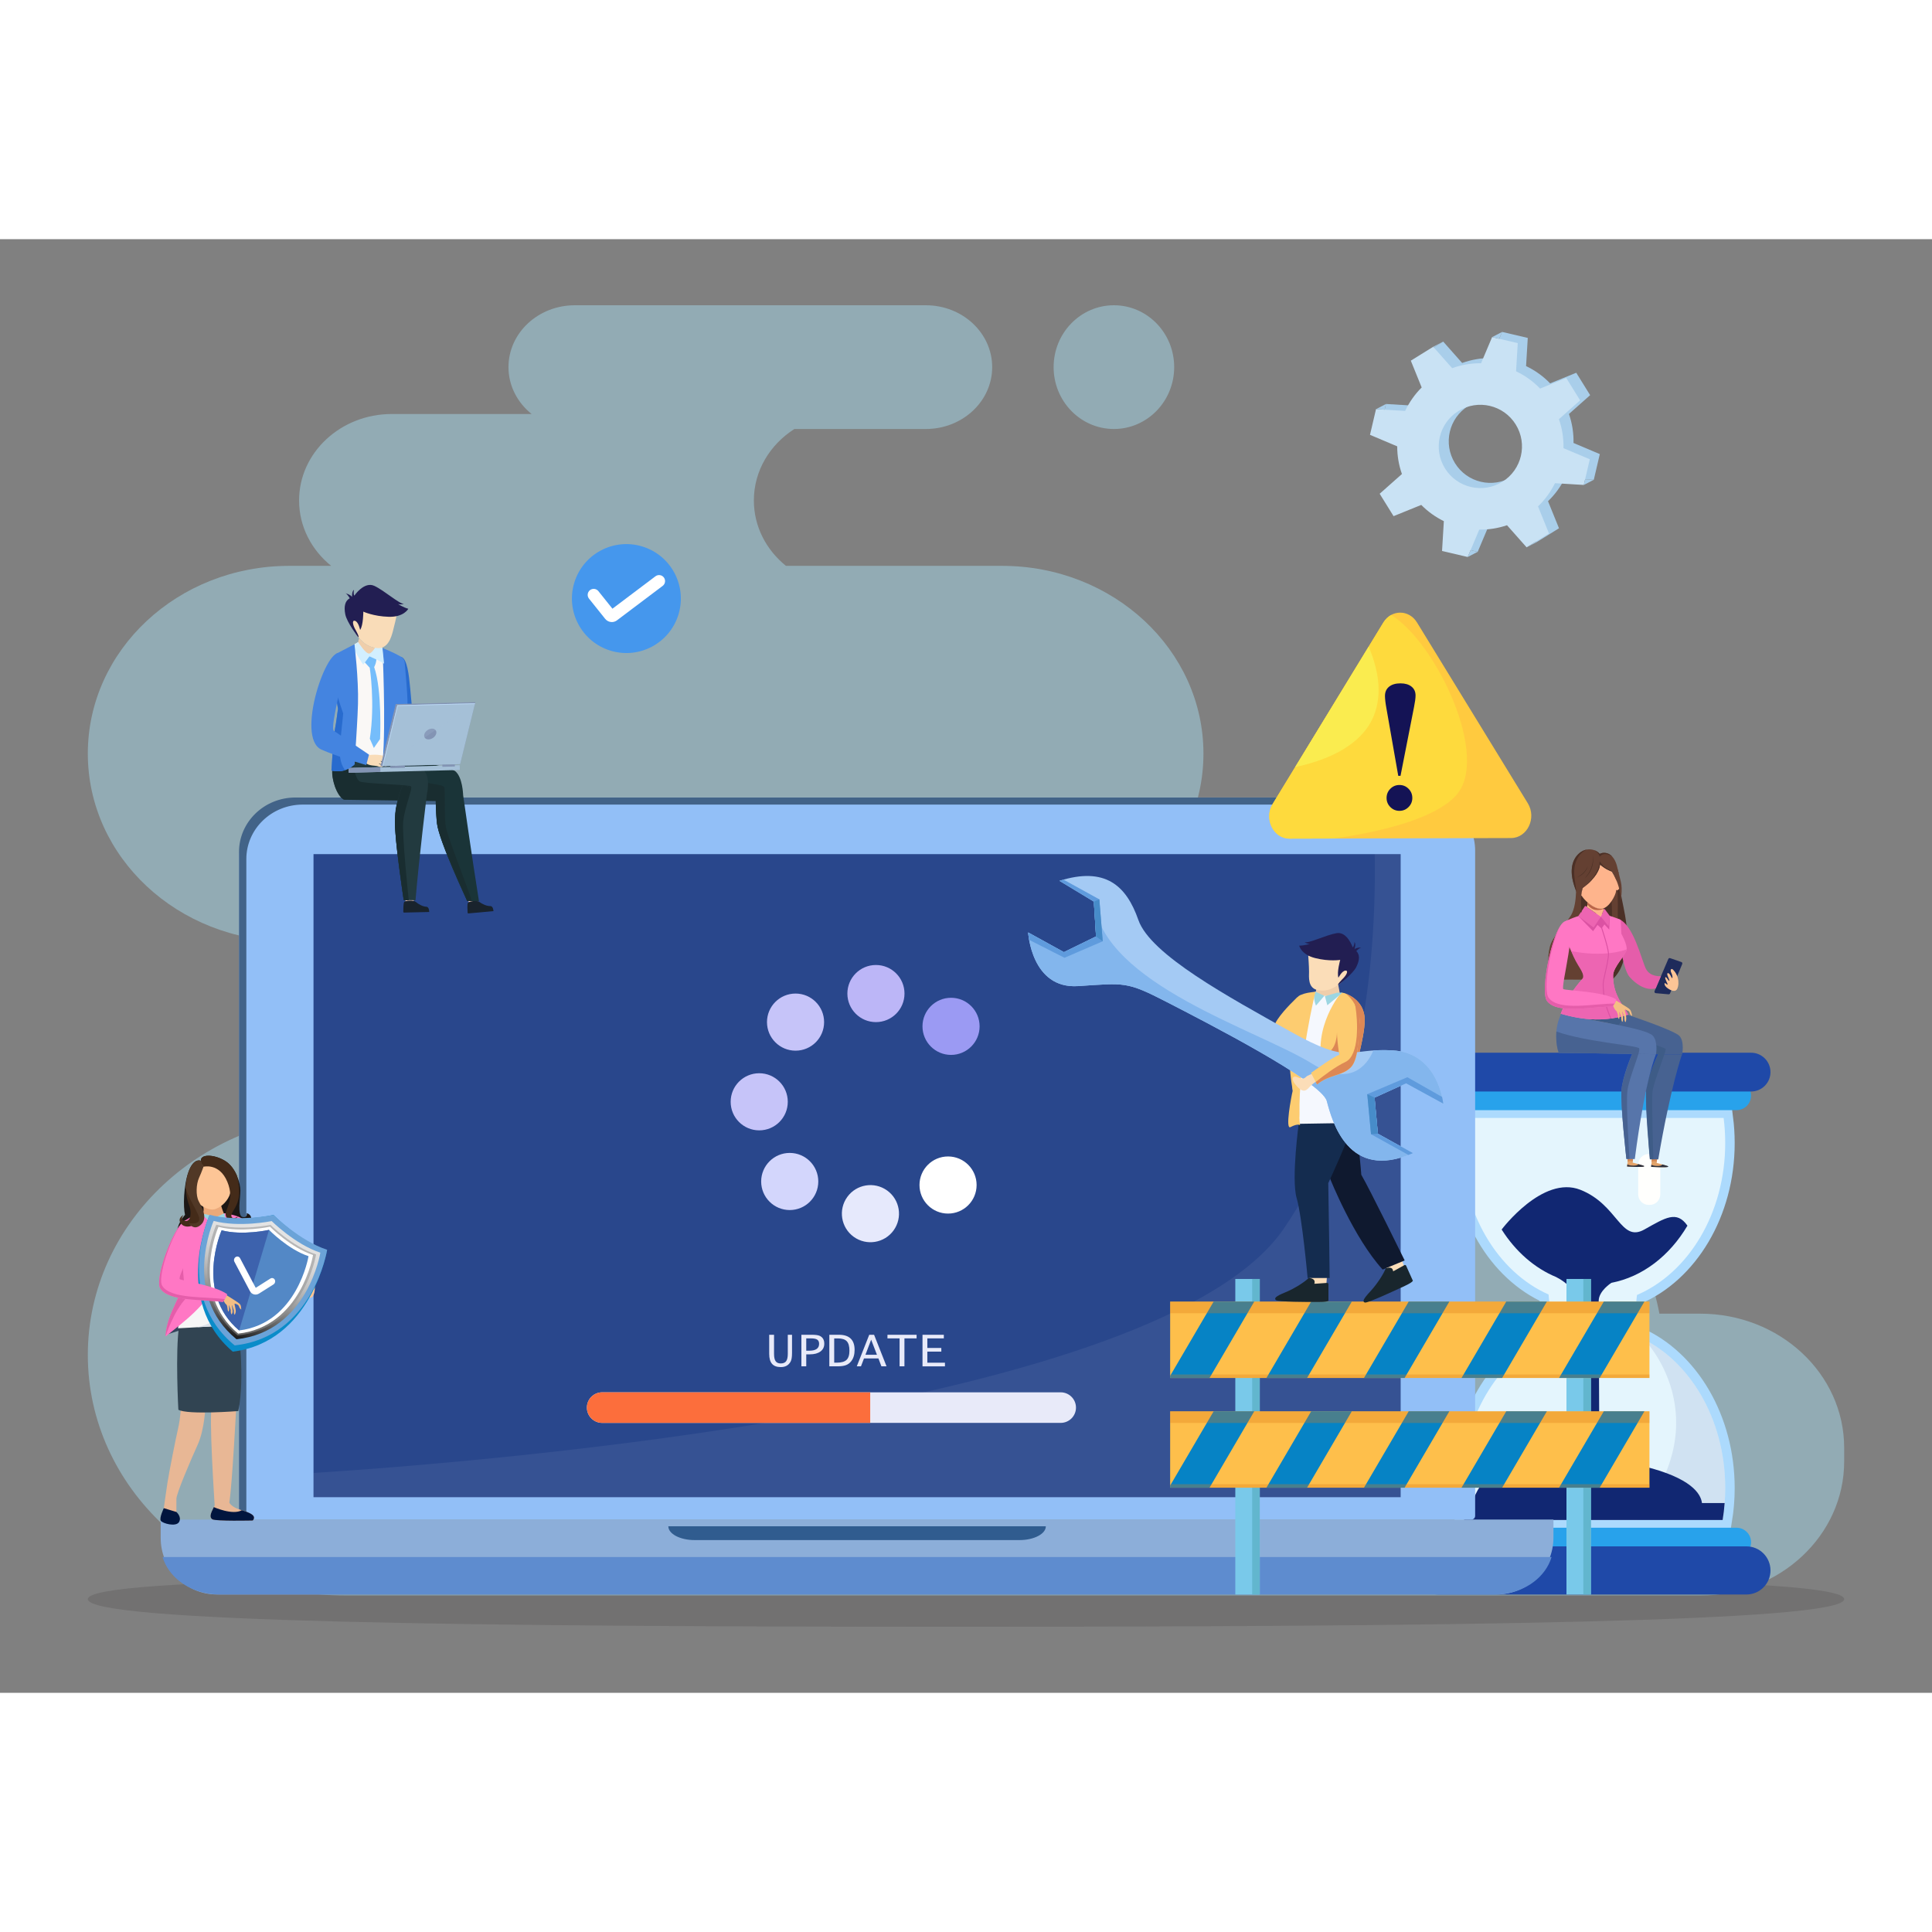 <svg xmlns="http://www.w3.org/2000/svg" enable-background="new 0 0 2000 2000" viewBox="56.376 429.875 1887.248 1419.979" width="550" height="550"><rect x="56.376" y="429.875" width="1887.248" height="1419.979" fill="#808080" stroke="none"/><g opacity=".41" fill="#000000" class="color000 svgShape"><path fill="#abe9ff" d="M142.16 932.37L142.16 932.37c0-101.28 88.06-183.38 196.68-183.38h41.03c-19.19-15.49-31.35-38.35-31.35-63.87v0c0-46.65 40.56-84.47 90.59-84.47h136.55c-13.81-11.08-22.59-27.47-22.59-45.79 0-33.38 29.02-60.44 64.82-60.44h342.87c35.8 0 64.82 27.06 64.82 60.44 0 33.38-29.02 60.44-64.82 60.44H832.38c-23.9 15.21-39.6 40.8-39.6 69.82v0c0 25.52 12.16 48.38 31.35 63.87h211.14c108.62 0 196.68 82.1 196.68 183.38l0 0c0 101.28-88.06 183.38-196.68 183.38h279.71c50.03 0 90.59 37.82 90.59 84.47 0 46.65-40.56 84.47-90.59 84.47h113.97c124.52 0 227.88 84.17 248.4 194.8h39.91c77.64 0 140.58 58.68 140.58 131.07v13.28c0 72.39-62.94 131.07-140.58 131.07h-288.31H485.4h-91.07c-139.27 0-252.17-105.26-252.17-235.11v0c0-129.85 112.9-235.11 252.17-235.11h441.46c-50.03 0-90.59-37.82-90.59-84.47 0-46.65 40.56-84.47 90.59-84.47H338.84C230.22 1115.75 142.16 1033.65 142.16 932.37zM1144.48 615.3c-32.52 0-58.89-27.06-58.89-60.44s26.37-60.44 58.89-60.44c32.52 0 58.89 27.06 58.89 60.44S1177 615.3 1144.48 615.3z" class="colorabe9ff svgShape"></path></g><path fill="#231f20" d="M1857.84,1758.35c0,22.45-392.68,26.96-866.46,26.96c-473.77,0-849.22-4.51-849.22-26.96    c0-22.45,383.91-21.75,857.68-21.75S1857.84,1735.9,1857.84,1758.35z" opacity=".15" class="color231f20 svgShape"></path><path fill="#9eb6d7" d="M1661.86,1458.24c46.81-23.56,79.78-79.8,79.78-145.47c0-8.34-0.54-16.52-1.56-24.51H1485.6     c-1.02,7.99-1.56,16.17-1.56,24.51c0,2.45,0.06,4.88,0.15,7.3c39.18,0.1,182.69,0.8,201.63,5.95c21.96,5.96,28.12,20.57,24,58.14     C1706.63,1413.31,1675.6,1445.34,1661.86,1458.24z" class="color9eb6d7 svgShape"></path><path fill="none" stroke="#acdafd" stroke-miterlimit="10" stroke-width="18.497" d="M1656.76,1501.98c-1.4-7.2-2.39-15.44-2.38-24.63c0.01-5.77,0.43-11.13,1.07-16.14     c50.18-21.49,86.18-79.82,86.18-148.44c0-8.34-0.54-16.52-1.56-24.51H1485.6c-1.02,7.99-1.56,16.17-1.56,24.51     c0,68.1,35.44,126.08,85.03,147.97c0.55,4.89,0.92,10.08,0.96,15.62c0.07,9.65-0.79,18.4-2.08,26.06     c-49,22.26-83.91,79.87-83.91,147.46c0,10.66,0.88,21.07,2.53,31.13h252.53c1.65-10.06,2.53-20.47,2.53-31.13     C1741.63,1581.84,1706.26,1523.91,1656.76,1501.98z" class="colorStrokeacdafd svgStroke"></path><path fill="#e4f5fd" d="M1656.76,1501.98c-1.4-7.2-2.39-15.44-2.38-24.63c0.01-5.77,0.43-11.13,1.07-16.14     c50.18-21.49,86.18-79.82,86.18-148.44c0-8.34-0.54-16.52-1.56-24.51H1485.6c-1.02,7.99-1.56,16.17-1.56,24.51     c0,68.1,35.44,126.08,85.03,147.97c0.55,4.89,0.92,10.08,0.96,15.62c0.07,9.65-0.79,18.4-2.08,26.06     c-49,22.26-83.91,79.87-83.91,147.46c0,10.66,0.88,21.07,2.53,31.13h252.53c1.65-10.06,2.53-20.47,2.53-31.13     C1741.63,1581.84,1706.26,1523.91,1656.76,1501.98z" class="colore4f5fd svgShape"></path><path fill="#9eb6d7" d="M1655.35,1681.01h83.75c1.65-10.06,2.53-20.47,2.53-31.13c0-65.33-32.62-121.35-79.04-145.12     C1662.62,1504.79,1737.24,1580.75,1655.35,1681.01z" opacity=".29" class="color9eb6d7 svgShape"></path><path fill="#112772" d="M1718.9,1664.45c-1.08-9.27-10.85-24.51-56.31-35.76c-45.46-11.26-44.02-41.06-44.02-41.06     s-0.54-110.61-0.54-120.54s12.37-17.69,12.37-17.69c-0.01-0.02-0.03-0.04-0.04-0.05c30.54-5.81,57.05-26.48,74.37-55.83     c-10.57-15.09-21.43-7.8-42.14,3.78c-23.23,13-25.58-24.25-62.46-38.83c-36.81-14.54-76.74,38.61-76.89,38.82     c13.57,21.42,32.19,37.81,53.66,46.59c-0.03,0.01-0.07,0.03-0.07,0.03c14.31,7.24,20.6,19.21,20.6,19.21v122.53     c-3.8,13.25-22.78,39.08-57.48,39.74c-34.71,0.66-45.55,39.08-45.55,39.08l-9.76,0.22c0.42,5.53,1.07,10.98,1.95,16.33h252.53     c0.89-5.42,1.54-10.95,1.96-16.56H1718.9z" class="color112772 svgShape"></path><path fill="#fffffd" d="M1667.9,1373.25h-0.98c-5.69,0-10.3-4.61-10.3-10.3v-29.13c0-5.69,4.61-10.3,10.3-10.3h0.98     c5.69,0,10.3,4.61,10.3,10.3v29.13C1678.2,1368.64,1673.59,1373.25,1667.9,1373.25z" class="colorfffffd svgShape"></path><path fill="#28a2eb" d="M1752.68,1280.68h-281.78c-7.85,0-14.21-6.36-14.21-14.21l0,0c0-7.85,6.36-14.21,14.21-14.21h281.78     c7.85,0,14.21,6.36,14.21,14.21l0,0C1766.89,1274.31,1760.53,1280.68,1752.68,1280.68z" class="color28a2eb svgShape"></path><path fill="#1f49a8" d="M1766.89,1224.57h-310.2c-10.47,0-18.95,8.49-18.95,18.95l0,0c0,10.47,8.49,18.95,18.95,18.95h310.2     c10.47,0,18.95-8.49,18.95-18.95l0,0C1785.85,1233.05,1777.36,1224.57,1766.89,1224.57z" class="color1f49a8 svgShape"></path><path fill="#28a2eb" d="M1752.68,1688.58h-281.78c-7.85,0-14.21,6.36-14.21,14.21l0,0c0,7.85,6.36,14.21,14.21,14.21h281.78     c7.85,0,14.21-6.36,14.21-14.21l0,0C1766.89,1694.94,1760.53,1688.58,1752.68,1688.58z" class="color28a2eb svgShape"></path><path fill="#1f49a8" d="M1762.33,1753.8h-301.08c-12.99,0-23.51-10.53-23.51-23.51l0,0c0-12.99,10.53-23.51,23.51-23.51h301.08     c12.99,0,23.51,10.53,23.51,23.51l0,0C1785.85,1743.27,1775.32,1753.8,1762.33,1753.8z" class="color1f49a8 svgShape"></path><path fill="#92bff7" d="M1445.54,975.27H349.88c-33.15,0-60.03,26.87-60.03,60.03v641.73c0,1.98,1.61,3.59,3.59,3.59h1200.32      c1.98,0,3.59-1.61,3.59-3.59v-649.94C1497.35,998.47,1474.15,975.27,1445.54,975.27z" class="color92bff7 svgShape"></path><rect width="1061.97" height="628.16" x="362.62" y="1030.59" fill="#29478c" class="color29478c svgShape"></rect><path fill="#ffffff" d="M1424.59,1030.59h-25.29c1.61,111-13.85,257.3-89.24,366.34C1189.8,1570.87,536,1623.97,362.62,1635.09      v23.66h1061.97V1030.59z" opacity=".06" class="colorfff svgShape"></path><path fill="#426388" d="M297.01,1035.38c0-29.38,24.66-53.19,55.08-53.19h1103.44c13.38,0,25.65,4.62,35.19,12.29      c-10.11-11.73-25.32-19.2-42.36-19.2H344.93c-30.42,0-55.08,23.82-55.08,53.19v652.15h7.16V1035.38z" class="color426388 svgShape"></path><path fill="#8caed9" d="M213.36,1681.12v17.56c0,30.44,24.67,55.11,55.11,55.11H1518.2c30.73,0,55.64-24.91,55.64-55.64v-17.43      c0-0.06-0.05-0.11-0.11-0.11H213.87C213.59,1680.61,213.36,1680.84,213.36,1681.12z" class="color8caed9 svgShape"></path><path fill="#305c8f" d="M1077.98,1687.18H709.23l0,0c0,7.44,11.51,13.47,25.69,13.47h317.37      C1066.47,1700.64,1077.98,1694.61,1077.98,1687.18L1077.98,1687.18z" class="color305c8f svgShape"></path><path fill="#5e8ccf" d="M215.19,1717.2c5.72,19.11,24.69,33.67,48.13,36.18c0.77,0.07,1.54,0.16,2.32,0.21      c0.62,0.04,1.24,0.05,1.86,0.08c1.38,0.06,2.76,0.13,4.16,0.13h1243.89c1.4,0,2.78-0.06,4.16-0.13      c0.62-0.03,1.24-0.03,1.85-0.08c0.78-0.05,1.55-0.14,2.32-0.21c23.44-2.51,42.42-17.07,48.14-36.18H215.19z" class="color5e8ccf svgShape"></path><circle cx="985.39" cy="1198.81" r="27.9" fill="#9b9af3" class="color9b9af3 svgShape"></circle><path fill="#c6c4f9" d="M861.39,1194.68c0,15.41-12.49,27.9-27.9,27.9c-15.41,0-27.9-12.49-27.9-27.9      c0-15.41,12.49-27.9,27.9-27.9C848.9,1166.78,861.39,1179.27,861.39,1194.68z" class="colorc6c4f9 svgShape"></path><circle cx="906.68" cy="1381.71" r="27.9" fill="#e6e9fc" transform="rotate(-54.217 906.748 1381.778)" class="colore6e9fc svgShape"></circle><path fill="#ffffff" d="M1010.36,1353.81c0,15.41-12.49,27.9-27.9,27.9c-15.41,0-27.9-12.49-27.9-27.9      c0-15.41,12.49-27.9,27.9-27.9C997.87,1325.91,1010.36,1338.4,1010.36,1353.81z" class="colorfff svgShape"></path><circle cx="827.81" cy="1350.36" r="27.9" fill="#d3d6fc" class="colord3d6fc svgShape"></circle><path fill="#bcb6f7" d="M939.92,1166.78c0,15.41-12.49,27.9-27.9,27.9c-15.41,0-27.9-12.49-27.9-27.9s12.49-27.9,27.9-27.9      C927.43,1138.88,939.92,1151.37,939.92,1166.78z" class="colorbcb6f7 svgShape"></path><circle cx="798.01" cy="1272.52" r="27.9" fill="#c6c4f9" class="colorc6c4f9 svgShape"></circle><g fill="#000000" class="color000 svgShape"><path fill="#e8eaf9" d="M807.76 1500.08h4.73v18.72c0 3.27.52 5.63 1.55 7.1 1.03 1.47 2.7 2.2 5.01 2.2 2.43 0 4.19-.73 5.26-2.2 1.07-1.47 1.61-3.87 1.61-7.22v-18.59h4.13v17.9c0 3.86-.46 6.63-1.37 8.31-1.94 3.57-5.13 5.36-9.59 5.36-3.86 0-6.71-1.06-8.56-3.17-1.85-2.11-2.77-5.37-2.77-9.75V1500.08zM839.21 1530.91v-30.82h10.03c3.58 0 6.12.32 7.65.96 3.11 1.35 4.67 3.94 4.67 7.78 0 3.24-1.25 5.77-3.77 7.62-2.51 1.84-5.97 2.76-10.38 2.76h-3.46v11.7H839.21zM843.94 1515.65h2.96c6.41 0 9.61-2.24 9.61-6.73 0-1.89-.6-3.24-1.81-4.06-1.21-.82-3.22-1.23-6.04-1.23h-4.71V1515.65zM866.5 1530.91v-30.82h9.3c10.25 0 15.38 4.93 15.38 14.8 0 4.56-1.11 8.26-3.34 11.08-1.39 1.78-3.11 3.05-5.15 3.81-2.04.76-4.76 1.14-8.16 1.14H866.5zM871.24 1527.35h2.38c4.52 0 7.73-.9 9.65-2.69 1.91-1.79 2.87-4.8 2.87-9.03 0-4.29-.86-7.36-2.59-9.21-1.73-1.85-4.61-2.77-8.65-2.77h-3.65V1527.35zM893.32 1530.91l12.16-30.82h4.73l12.16 30.82h-5.01l-2.91-7.71h-14.09l-2.96 7.71H893.32zM901.77 1519.64h11.25l-5.66-14.73L901.77 1519.64zM935.12 1530.91v-27.27h-11.84v-3.56h28.45v3.56h-11.87v27.27H935.12zM957.51 1530.91v-30.82h20.83v3.56h-16.1v9.35h13.65v3.56h-13.65v10.81h17.2v3.56H957.51z" class="colore8eaf9 svgShape"></path></g><g fill="#000000" class="color000 svgShape"><path fill="#e8eaf9" d="M1092.5,1556.31H644.61c-8.24,0-14.93,6.68-14.93,14.93l0,0c0,8.24,6.68,14.93,14.93,14.93h447.89      c8.24,0,14.93-6.68,14.93-14.93S1100.74,1556.31,1092.5,1556.31z" class="colore8eaf9 svgShape"></path><path fill="#fc6e3c" d="M906.43,1556.31H644.61c-8.24,0-14.93,6.68-14.93,14.93c0,8.24,6.68,14.93,14.93,14.93h261.82V1556.31z" class="colorfc6e3c svgShape"></path></g><g fill="#000000" class="color000 svgShape"><path fill="#ffca3f" d="M1407.7,804.33l-108.11,177.18c-8.85,14.5,0.62,33.98,16.49,33.93l216.34-0.57      c15.84-0.04,25.23-19.52,16.37-33.97l-108.23-176.6C1432.71,791.47,1415.54,791.49,1407.7,804.33z" class="colorffca3f svgShape"></path><path fill="#feda3d" d="M1415.34,796.96c-2.95,1.61-5.61,4.05-7.64,7.37l-108.11,177.18c-8.85,14.5,0.62,33.98,16.49,33.93      l43.74-0.12c39.01-5.59,96.11-17.61,118.56-41.72C1512.83,936.6,1459.4,824.09,1415.34,796.96z" class="colorfeda3d svgShape"></path><path fill="#faec4f" d="M1398.13,895.99c9.51-22.82,3.74-48.07-4.79-68.12l-71.78,117.64      C1346.01,940.45,1384.96,927.6,1398.13,895.99z" class="colorfaec4f svgShape"></path><path fill="#141355" d="M1423.41 963.04c-3.47 0-6.43 1.23-8.89 3.69-2.46 2.46-3.69 5.46-3.69 8.99 0 3.47 1.23 6.43 3.69 8.89 2.46 2.46 5.42 3.69 8.89 3.69 3.46 0 6.42-1.23 8.88-3.69 2.46-2.45 3.69-5.42 3.69-8.89 0-3.53-1.23-6.52-3.69-8.99C1429.84 964.27 1426.88 963.04 1423.41 963.04zM1435.16 866.92c-2.65-2.11-6.22-3.16-10.71-3.16-4.73 0-8.45 1.08-11.14 3.25-2.69 2.17-4.04 5.18-4.04 9.04 0 2.93.49 7.09 1.47 12.47l11.51 65.6h2.2l13.22-67.36c.98-4.86 1.47-8.58 1.47-11.16C1439.14 871.92 1437.81 869.03 1435.16 866.92z" class="color141355 svgShape"></path></g><g fill="#000000" class="color000 svgShape"><rect width="23.88" height="308.22" x="1263.07" y="1445.58" fill="#79c9ea" class="color79c9ea svgShape"></rect><rect width="7.41" height="308.22" x="1279.54" y="1445.58" fill="#62b6ce" class="color62b6ce svgShape"></rect><rect width="23.88" height="308.22" x="1586.55" y="1445.58" fill="#79c9ea" class="color79c9ea svgShape"></rect><rect width="7.41" height="308.22" x="1603.03" y="1445.58" fill="#62b6ce" class="color62b6ce svgShape"></rect><rect width="468.2" height="74.63" x="1199.42" y="1467.67" fill="#febf4b" class="colorfebf4b svgShape"></rect><polygon fill="#0683c5" points="1281.58 1467.67 1241.9 1467.67 1199.42 1540.21 1199.42 1542.3 1237.88 1542.3" class="color0683c5 svgShape"></polygon><polygon fill="#0683c5" points="1293.48 1542.3 1333.16 1542.3 1376.86 1467.67 1337.18 1467.67" class="color0683c5 svgShape"></polygon><polygon fill="#0683c5" points="1388.76 1542.3 1428.44 1542.3 1472.14 1467.67 1432.46 1467.67" class="color0683c5 svgShape"></polygon><polygon fill="#0683c5" points="1484.04 1542.3 1523.72 1542.3 1567.42 1467.67 1527.74 1467.67" class="color0683c5 svgShape"></polygon><polygon fill="#0683c5" points="1579.31 1542.3 1619 1542.3 1662.7 1467.67 1623.02 1467.67" class="color0683c5 svgShape"></polygon><rect width="468.2" height="11.4" x="1199.42" y="1467.67" fill="#dd7814" opacity=".31" class="colordd7814 svgShape"></rect><rect width="468.2" height="3.43" x="1199.42" y="1538.87" fill="#dd7814" opacity=".31" class="colordd7814 svgShape"></rect><g fill="#000000" class="color000 svgShape"><rect width="468.2" height="74.63" x="1199.42" y="1574.85" fill="#febf4b" class="colorfebf4b svgShape"></rect><polygon fill="#0683c5" points="1281.58 1574.85 1241.9 1574.85 1199.42 1647.39 1199.42 1649.48 1237.88 1649.48" class="color0683c5 svgShape"></polygon><polygon fill="#0683c5" points="1293.48 1649.48 1333.16 1649.48 1376.86 1574.85 1337.18 1574.85" class="color0683c5 svgShape"></polygon><polygon fill="#0683c5" points="1388.76 1649.48 1428.44 1649.48 1472.14 1574.85 1432.46 1574.85" class="color0683c5 svgShape"></polygon><polygon fill="#0683c5" points="1484.04 1649.48 1523.72 1649.48 1567.42 1574.85 1527.74 1574.85" class="color0683c5 svgShape"></polygon><polygon fill="#0683c5" points="1579.31 1649.48 1619 1649.48 1662.7 1574.85 1623.02 1574.85" class="color0683c5 svgShape"></polygon><rect width="468.2" height="11.4" x="1199.42" y="1574.85" fill="#dd7814" opacity=".31" class="colordd7814 svgShape"></rect><rect width="468.2" height="3.43" x="1199.42" y="1646.04" fill="#dd7814" opacity=".31" class="colordd7814 svgShape"></rect></g></g><g fill="#000000" class="color000 svgShape"><path fill="#644032" d="M1576.12,1153.12c-7.79-8.13-8.57-20.9-5.82-31.82c2.75-10.92,13.72-19.51,20.58-30.79      c7.29-11.98,4.52-36.83,5.19-41.07c0.65-4.11,41.16,3.27,41.16,3.27c0.36,19.68,8.88,40.19,7.66,59.92      c-0.91,14.81-3.27,31.17-14.67,40.67L1576.12,1153.12z" class="color644032 svgShape"></path><path fill="#4b3026" d="M1636.72 1084.02c.32-10.41-1.03-21.24-.31-31.51.96.17 1.51.27 1.51.27.36 19.68 8.88 40.19 7.66 59.92-.91 14.81-3.27 31.17-14.67 40.67l-1.92-.01C1641.4 1132.41 1636.05 1108.04 1636.72 1084.02zM1624.76 1129.06c-3.88-12.29-10.63-23.49-12.83-36.09-2.46 10.45-1.96 19.81-5.46 30.17-3.98-13 .12-39.3-1.08-40.46-1.2-1.17-5.23 13.97-5.49 15.53-.29-16.71 1.65-33.43 4.38-49.91 6.87.3 17.05 1.75 24.41 2.92C1630.62 1077.12 1634.42 1104.66 1624.76 1129.06z" class="color4b3026 svgShape"></path><path fill="#1e2b5b" d="M1698.78,1135.98l-10.93-3.78c-0.71-0.25-1.5,0.1-1.8,0.8l-13.45,31.42c-0.39,0.9,0.22,1.92,1.2,2      l12.47,1.1c0.63,0.06,1.22-0.3,1.46-0.88l11.91-28.74C1699.96,1137.13,1699.56,1136.25,1698.78,1135.98z" class="color1e2b5b svgShape"></path><path fill="#fdc596" d="M1690.23,1143.07c-0.68-0.62-1.77-0.21-1.85,0.71c-0.07,0.74,0.03,1.67,0.56,2.67      c1.29,2.47,1.41,5.28,0.82,5.28c-0.59,0-2.23-5.28-4.23-4.87c-2,0.41,2.11,6.63,1.53,7.45c-0.59,0.82-2.82-4.34-3.87-3.4      c-1.06,0.94,2.47,6.34,2.11,7.04c-0.35,0.7-2.7-2.23-2.93-1.17c-0.23,1.06,0.34,3.17,3.87,5.4c0,0,5.29,3.76,7.87,0.94      C1696.55,1160.44,1697.63,1149.86,1690.23,1143.07z" class="colorfdc596 svgShape"></path><path fill="#e55daa" d="M1664.25,1142.77c4.22,8.03,14.6,7.06,14.6,7.06l0,0l-5.09,11.89c-13.02,3.66-24.88-10.46-24.88-10.46      c-9.68-9.45-12.42-57.7-12.42-57.7C1651.85,1097.78,1660.04,1134.74,1664.25,1142.77z" class="colore55daa svgShape"></path><path fill="#e2a36a" d="M1652.12,1325.62c0,0-0.98,3.57-0.91,7.39l-5-1.17l0.3-6.3L1652.12,1325.62z" class="colore2a36a svgShape"></path><path fill="#e2a36a" d="M1661.99,1335.58c-0.08,1.01-16.17,0.2-16.17,0.2l0.37-3.94l5.07,0.07      C1651.28,1331.91,1662.08,1334.57,1661.99,1335.58z" class="colore2a36a svgShape"></path><path fill="#2d313d" d="M1645.78,1335.76l0.25-2.2c0,0,0.93,1.24,5.85,1.31c4.33,0.06,4.84-1.48,4.84-1.48      c4.04,1.22,6.31,1.45,5.72,2.28C1661.69,1336.73,1645.78,1335.76,1645.78,1335.76z" class="color2d313d svgShape"></path><path fill="#d38753" d="M1646.5,1325.55l-0.24,5.27c0,0,2.35-1.42,4.98,0.07c0,0,0.41-3.9,0.87-5.26L1646.5,1325.55z" class="colord38753 svgShape"></path><path fill="#e2a36a" d="M1675.58,1325.95c0,0-0.98,3.57-0.91,7.39l-5-1.17l0.3-6.3L1675.58,1325.95z" class="colore2a36a svgShape"></path><path fill="#e2a36a" d="M1685.46,1335.91c-0.08,1.01-16.17,0.2-16.17,0.2l0.37-3.94l5.07,0.07      C1674.74,1332.24,1685.54,1334.9,1685.46,1335.91z" class="colore2a36a svgShape"></path><path fill="#2d313d" d="M1669.25,1336.09l0.25-2.2c0,0,0.93,1.24,5.85,1.31c4.33,0.06,4.84-1.48,4.84-1.48      c4.04,1.22,6.31,1.45,5.72,2.28C1685.16,1337.06,1669.25,1336.09,1669.25,1336.09z" class="color2d313d svgShape"></path><path fill="#d38753" d="M1669.97,1325.87l-0.24,5.27c0,0,2.35-1.42,4.98,0.07c0,0,0.41-3.9,0.87-5.26L1669.97,1325.87z" class="colord38753 svgShape"></path><path fill="#476291" d="M1645.69,1187.33c0,0-31.52,8.94-27.3,37.91l81.14,1.14c0,0,2.54-12.44-2.54-18.13     C1691.94,1202.61,1645.69,1187.33,1645.69,1187.33z" class="color476291 svgShape"></path><path fill="#476291" d="M1676.12,1226.05l23.2,0.33c0,0,0,0,0,0c0,0-11.14,31.78-23.11,102.4l-8.16-0.11c0,0-5.05-52.89-3.61-67.13     C1665.69,1249.18,1673.96,1230.71,1676.12,1226.05z" class="color476291 svgShape"></path><path fill="#3e5c87" d="M1664.53 1260.46c1.06-4.95 2.07-9.29 3-13.05 3.53-10.94 8.8-21.55 8.8-21.55l-2.29-.02c.12-.82.62-4.59.24-8.69 5.19 1.81 9.02 3.34 9.21 3.97.6 2.03-11.8 32.11-12.86 41.29-1.06 9.18.83 66.28.83 66.28l-3.4-.05c0 0-4.37-53.86-3.61-67.13C1664.47 1261.18 1664.5 1260.82 1664.53 1260.46zM1645.27 1187.84l-7.95 9.76c-10.33-2.1-21.72-4.16-32.28-6.19C1618.81 1192.89 1632.24 1191.85 1645.27 1187.84z" class="color3e5c87 svgShape"></path><path fill="#5775aa" d="M1581.59,1186.43c0,0-9.37,15.18-2.57,38.26l95,1.33c0,0,2.1-12.67-3.21-18.14     C1663.39,1200.26,1608.34,1193.16,1581.59,1186.43z" class="color5775aa svgShape"></path><path fill="#5775aa" d="M1650.75,1225.69l23.26,0.33c0,0-10.36,22.82-20.71,102.44l-8.19-0.11c0,0-5.98-52.9-4.82-67.14     C1641.45,1246.95,1650.75,1225.69,1650.75,1225.69z" class="color5775aa svgShape"></path><path fill="#476291" d="M1579.01,1224.69l71.74,1c0,0-9.66,23.36-10.47,35.5c-1.02,15.37,4.82,67.14,4.82,67.14l3.04,0.04     c0,0-3.62-53.15-2.07-66.45c1.55-13.31,13.36-38.95,11.45-41.7c-1.91-2.75-52.01-6.18-80.79-16.33     C1576.74,1203.9,1575.64,1215.98,1579.01,1224.69z" class="color476291 svgShape"></path><path fill="#ff77c4" d="M1632.13,1148.86c-0.2,13.96,4.24,22.66,14.65,38.52c-20.98,6.84-43,5.89-65.81-0.92     c5.08-13.47,12.68-24.43,21.13-33.96c0.06-0.06,0.14-0.15,0.19-0.21c0.1-0.11,0.19-0.21,0.25-0.28c0.07-0.08,0.18-0.2,0.18-0.2     c4.46-7.81-8.89-17.01-13.99-32.36c-5.2-15.64-2.71-23.73-2.71-23.73c19.75-8.52,31.28-10.39,53.49-0.94l0.65,13.55     c0,0,5.91,10.65,5.16,15.38C1644.57,1128.43,1632.23,1141.42,1632.13,1148.86z" class="colorff77c4 svgShape"></path><path fill="#ed65b2" d="M1646.78,1187.38c-1.88-6.65-14.95-16.96-14.65-38.52c0.12-8.64,12.42-18.67,13.19-25.28     c-4.64,1.91-23.8,7.6-54.08,1.71c5.63,15.46,12.81,19.7,11.47,26.51c0,0-0.11,0.12-0.18,0.2c-0.06,0.07-0.15,0.17-0.25,0.28     c-0.05,0.05-0.13,0.14-0.19,0.21c-8.45,9.54-16.05,20.5-21.13,33.96c11.17,3.34,22.15,5.24,32.91,5.54     C1624.51,1192.13,1636.6,1190.7,1646.78,1187.38z" class="colored65b2 svgShape"></path><path fill="#db52a3" d="M1622.88,1157.41c0-1.91,1.03-6.51,2.12-11.37c1.55-6.94,3.32-14.8,3.04-18.68     c-0.47-6.59-6.83-25.37-7.1-26.17l-0.88,0.3c0.06,0.19,6.59,19.46,7.05,25.93c0.27,3.75-1.48,11.54-3.02,18.41     c-1.15,5.13-2.15,9.56-2.14,11.57c0.02,11.72,2.44,22.56,7.52,33.81c0.32-0.04,0.65-0.05,0.97-0.1     C1625.33,1179.9,1622.9,1169.09,1622.88,1157.41z" class="colordb52a3 svgShape"></path><path fill="#f4be84" d="M1634.93,1173.54c0.38,0.22,0.75,0.44,1.15,0.68c2.09,1.37,4.56,2.66,6.27,3.88l0-0.02      c5.68,3.36,6.15,4.23,6.65,4.9c0.63,0.83,2.08,5.41,1.49,5.62c-1.99-0.57-2.33-4.01-2.79-4.41c-0.37-0.33-2.89-1.39-3.79-1.77      c-0.12,0.19-0.25,0.38-0.4,0.55c1.32,4.48,1.13,5.02,1.35,6.18c0.2,1.06,0.14,5.63-0.74,5.46c-1.14-1.06-0.96-4.33-1.05-4.97      c-0.09-0.62-1.84-4.89-1.97-5.2c-0.09,0.03-0.17,0.06-0.26,0.08c0.85,3.11,0.73,3.63,0.92,4.61c0.19,1.02,0.14,5.4-0.71,5.24      c-1.1-1.02-0.92-4.16-1.01-4.77c-0.08-0.54-1.51-4.05-1.84-4.86c-0.1-0.01-0.19-0.01-0.29-0.02c0.31,1.36,0.28,1.77,0.4,2.41      c0.16,0.86,0.11,4.57-0.6,4.44c-0.93-0.86-0.78-3.52-0.85-4.04c-0.06-0.38-0.88-2.45-1.33-3.55c-0.08-0.05-0.17-0.09-0.25-0.14      c-1.53-1.22-2.59-3.57-3.18-5.21C1632.95,1177.55,1634.29,1175.66,1634.93,1173.54z" class="colorf4be84 svgShape"></path><path fill="#ff77c4" d="M1586.39,1095.87c-12.33,0.42-26.6,69.51-18.62,78.44c10.32,13.01,44.57,4.96,63.53,5.22      c0,0,3.35-3.44,3.9-7.15c-13.45-7.8-48.61-8.45-51.66-9.93C1580.49,1160.96,1598.68,1095.45,1586.39,1095.87z" class="colorff77c4 svgShape"></path><path fill="#e55daa" d="M1569.44,1171.29c-6.26-7.01,1.2-50.97,10.65-69.8c-10.21,16.6-18.94,65.41-12.31,72.82      c10.32,13.01,44.57,4.96,63.53,5.22c0,0,1.13-1.24,2.2-2.97C1614.41,1176.46,1579.65,1184.17,1569.44,1171.29z" class="colore55daa svgShape"></path><polygon fill="#db52a3" points="1598.12 1091.1 1612.55 1105.85 1616.87 1099.75 1620.86 1103.27 1623.62 1099.27 1628.36 1104.34 1628.79 1090.86 1620.16 1091.71" class="colordb52a3 svgShape"></polygon><polygon fill="#ed65b2" points="1598.12 1091.1 1604.82 1081.09 1620.16 1091.71 1613.08 1102.3" class="colored65b2 svgShape"></polygon><polygon fill="#ed65b2" points="1623.52 1083.73 1620.16 1091.71 1627.68 1101.04 1628.79 1090.86" class="colored65b2 svgShape"></polygon><g fill="#000000" class="color000 svgShape"><path fill="#feb48c" d="M1623.21,1084.48l-3.05,7.22l-14.42-9.99c0.34-0.06,0.69-0.09,1.06-0.08l0.27-4.01      c4.03,3.53,9.46,6.82,14.01,6.29c0.51-0.06,1.02-0.19,1.52-0.35l-0.04,0.59C1622.79,1084.26,1623,1084.37,1623.21,1084.48z" class="colorfeb48c svgShape"></path><path fill="#ba6549" d="M1613.8,1084.85c-3.97-1.05-6.87-5.04-6.87-5.04c0.05-0.78,0.1-1.51,0.15-2.18      c4.03,3.53,9.46,6.82,14.01,6.29c0.51-0.06,1.02-0.19,1.52-0.35c-0.01,0.21-0.03,0.41-0.04,0.61      C1622.56,1084.18,1618.44,1086.07,1613.8,1084.85z" class="colorba6549 svgShape"></path><path fill="#feb48c" d="M1601.17,1070.33c0.26-2.31,0.6-4.52,1-6.55c1.58-1.14,3.12-2.33,4.59-3.59       c-0.29,0.28-0.47,0.44-0.47,0.44c0.29-0.25,0.57-0.51,0.85-0.76c0.31-0.27,0.62-0.55,0.93-0.83c1.02-0.94,2.02-1.91,2.95-2.95       c3.98-4.45,7.73-9.53,8.34-15.4c3.5,3.11,7.25,5.32,11.4,6.83c1.42,2.22,3.08,5.17,4.57,8.71c-0.09,4.27-0.2,8.88-0.34,10.56       c-0.28,3.44-6.46,16.27-13.9,17.14c-7.99,0.93-18.73-9.91-19.8-13.2C1601.25,1070.61,1601.21,1070.46,1601.17,1070.33z" class="colorfeb48c svgShape"></path><path fill="#feb48c" d="M1634.55 1060.67c-.07 1.37-.13 2.59-.01 3.52.12.92.43 1.58 1.17 1.69.72.1 1.63-.45 2.35-1.56.36-.55.67-1.23.89-2 .21-.77.34-1.61.34-2.48 0-1.74-.48-3.21-1.12-4.08-.64-.88-1.41-1.19-2.07-.87-.67.32-1.01 1.1-1.21 2.11C1634.68 1058.02 1634.62 1059.29 1634.55 1060.67zM1601.33 1065.2c.61 1.4 1.15 2.64 1.39 3.65.24 1 .17 1.81-.55 2.21-.71.39-1.87.17-3.04-.7-.59-.43-1.17-1.02-1.7-1.72-.52-.71-.98-1.54-1.32-2.44-.68-1.81-.75-3.52-.43-4.67.32-1.17.99-1.78 1.81-1.71.82.07 1.48.75 2.08 1.72C1600.17 1062.51 1600.72 1063.81 1601.33 1065.2z" class="colorfeb48c svgShape"></path></g><g fill="#000000" class="color000 svgShape"><path fill="#644032" d="M1631.2,1032.91c2.15,2.29,3.56,5.32,4.46,8.37c0.78,2.63,1.25,5.35,1.8,8.04       c-6.96-1.25-12.81-3.94-18.1-8.64c-0.62,5.87-4.36,10.95-8.34,15.4c-4.17,4.66-9.36,8.25-14.65,11.62       c-1.63-4.28-3.15-8.61-4-13.11c-1.05-5.53-1.05-11.39,0.96-16.66c2-5.26,6.2-9.86,11.6-11.46c4.96-1.48,10.84-0.03,14.13,3.88       c2.86-1.6,6.81-1.3,9.67,0.5C1629.65,1031.43,1630.47,1032.13,1631.2,1032.91z" class="color644032 svgShape"></path><path fill="#4b3026" d="M1618.99 1037.6c-.03 11.49-12.7 23.02-12.7 23.02 1.68-1.41 3.27-2.91 4.73-4.55 3.98-4.45 7.73-9.53 8.34-15.4 5.29 4.7 11.14 7.38 18.1 8.64-.07-.33-.13-.66-.2-.98C1629.01 1046.76 1623.59 1044.57 1618.99 1037.6zM1606.67 1026.08c-.59.09-1.18.22-1.75.39-5.4 1.61-9.6 6.2-11.6 11.46-2 5.26-2 11.12-.96 16.66.85 4.49 2.37 8.83 4 13.11 0 0-1.72-11.53-2.24-17.26C1593.5 1040.81 1597.34 1029.77 1606.67 1026.08zM1631.2 1032.91c-.73-.78-1.56-1.47-2.47-2.05-2.86-1.8-6.81-2.1-9.67-.5-1.44-1.7-3.36-2.94-5.49-3.67 2.89 1.75 4.57 3.19 5.43 6.39 4.2-4.71 9.53-1.91 12.29-.06C1631.26 1032.98 1631.23 1032.94 1631.2 1032.91zM1612.86 1031.14c.49 10.1-2.06 18.36-10.38 24.63C1610.91 1048.48 1612.6 1039.78 1612.86 1031.14z" class="color4b3026 svgShape"></path><path fill="#4b3026" d="M1596.29,1053.44c4.83-2.13,8.9-6.09,11.19-11.05C1605.96,1047.51,1601.6,1051.9,1596.29,1053.44z" class="color4b3026 svgShape"></path><path fill="#644032" d="M1627.28 1042.72c0 0 12.16 13.62 12.23 33.43 0 0 2.05-10.67.2-18.46-1.57-6.6-2.93-11.78-2.93-11.78L1627.28 1042.72zM1606.04 1050.31c0 0-7.9 18.68-4.44 37.69 0 0-5.25-9.78-5.19-17.76.05-6.76.19-12.1.19-12.1L1606.04 1050.31z" class="color644032 svgShape"></path></g></g><g fill="#000000" class="color000 svgShape"><path fill="#e8b795" d="M287.26 1568.89c0 0-4.12 78.29-6.87 95.07 0 0 1.65 4.44 11.37 7.28 9.72 2.84 15.4 5.68 11.55 10.3 0 0-36.67.89-39.6-1.24-2.93-2.13-1.83-5.5 2.38-13.49 0 0-6.05-90.01-2.57-97.91H287.26zM257.1 1568.89c0 0-.55 22.99-7.7 38.79-7.15 15.8-20.72 47.58-20.72 52.73 0 5.15 0 12.78 0 12.78s-8.07 5.33-12.28-3.73c0 0 1.83-13.67 3.48-24.32 1.65-10.65 8.07-43.32 10.45-53.44 2.38-10.12 2.93-22.81 2.93-22.81H257.1z" class="colore8b795 svgShape"></path><path fill="#01153e" d="M292.57 1671.49c9.2 2.76 14.47 5.57 10.73 10.05 0 0-36.67.89-39.6-1.24-2.72-1.98-1.96-5.04 1.54-11.86C265.24 1668.44 283.68 1676.7 292.57 1671.49zM228.68 1673.19c0 0 5.5 4.75 2.61 9.81-2.89 5.06-16.22 1.43-17.87-1.28-1.65-2.71 2.98-12.26 2.98-12.26L228.68 1673.19z" class="color01153e svgShape"></path><path fill="#1c1715" d="M252.72,1330.2c0,0-6.81-3.53-12.01,10.23c-5.19,13.75-5.46,35.19-3.59,42.49c0,0-15.08,16.23-2.76,26.84     c0,0,16.97,17.85,18.09,22.45c0.44-1.08,7.72-14.19,19.53-14.92c11.8-0.73,40.89-31.29,25.38-36.03c0,0,1.16,4.94-4.14,3.75     c-5.29-1.19-1.96-19.41-2.01-25.86c-0.05-6.45-3.94-22.33-15.22-29.07C264.71,1323.33,251.71,1323.81,252.72,1330.2z" class="color1c1715 svgShape"></path><path fill="#eba97a" d="M271.99,1372.61c0,0,2.44,9.08,4.04,10.29c0,0,1.61,4.19-3.13,16.02c-4.73,11.84-16.72,5.23-18.64,2     c-1.92-3.23-6.15-9.41-2.29-15.56c0,0,5.29-3.84,2.53-12.18C254.51,1373.18,271.15,1369.83,271.99,1372.61z" class="coloreba97a svgShape"></path><path fill="#fdc596" d="M252.44,1373.39c0,0,8.02,6.22,14.58,3.82c6.56-2.4,12.37-8.75,14.17-15.1c1.8-6.35-1.12-19.09-5.53-23.62     c-4.41-4.53-20.81-7.51-25.41-1.61C245.64,1342.79,243.85,1366.61,252.44,1373.39z" class="colorfdc596 svgShape"></path><path fill="#34455d" d="M237.65,1485.76c0,0-17.45,9.4-18.41,14.13l19.23-6.15L237.65,1485.76z" class="color34455d svgShape"></path><path fill="#314452" d="M288.97,1490.88c0,0,7.01,51.14,0.2,83.73c0,0-49.31,3.9-58.57-1.28c0,0-3.1-56.12,0.73-82.16     L288.97,1490.88z" class="color314452 svgShape"></path><path fill="#f6f6f6" d="M254.68,1382.33c0,0,14.34,6.28,21.29-0.88c0,0,30.07,30.13,13,109.16c0,0-57.35,2.96-58.49,3.16     c-1.14,0.2,4.12-17.14,10.83-21.95c6.66-4.78,45.15-26.95,13.22-88.22C254.31,1383.17,254.34,1382.93,254.68,1382.33z" class="colorf6f6f6 svgShape"></path><path fill="#dce2ea" d="M249.29,1492.64c45.4-10.3,31.36-56.72,32.91-66.03c1.29-7.74-11.53-33.33-15.88-41.74     c3.49,0.03,7.08-0.77,9.65-3.42c0,0,30.07,30.13,13,109.16c0,0-22.79,1.18-39.93,2.09     C249.13,1492.67,249.21,1492.65,249.29,1492.64z" class="colordce2ea svgShape"></path><path fill="#ff77c4" d="M254.25,1382.15c0,0-3.77,0.39-8.93,1.95c-2.08,0.64-16.12,5.76-15.16,28.08     c1.03,24.1,3.22,44.41-0.24,52.69c-3.47,8.28-11.38,22.04-11.8,36.89c17.89-14.42,39.52-29.92,51.37-54.82     C285.95,1412.32,254.25,1382.15,254.25,1382.15z" class="colorff77c4 svgShape"></path><path fill="#e55daa" d="M241.36,1385.96c-4.8,2.98-11.89,10.14-11.2,26.22c1.03,24.1,3.22,44.41-0.24,52.69     c-3.47,8.28-11.38,22.04-11.8,36.89c0,0,7.74-24.77,20.36-37.73C238.47,1464.03,228.34,1411.91,241.36,1385.96z" class="colore55daa svgShape"></path><polygon fill="#9cd6e2" points="252.77 1382.13 265.5 1392.65 267.53 1385.16 257.32 1382.29" class="color9cd6e2 svgShape"></polygon><path fill="#9cd6e2" d="M275.48,1381.44l-7.47,3.42l7.06,8.12C275.07,1392.98,278.49,1384.68,275.48,1381.44z" class="color9cd6e2 svgShape"></path><path fill="#ff77c4" d="M333.56,1438.72c7.32,8.77,23.09,6.17,23.09,6.17l0,0l-6.51,14.58c-22.1,8.08-37.83-12.11-37.83-12.11     c-15.82-9.66-26.56-62.12-26.56-62.12C309.74,1388,326.24,1429.96,333.56,1438.72z" class="colorff77c4 svgShape"></path><path fill="#ff77c4" d="M299.07,1405.54c0,0-0.9-5.74-2.85-13.3c-0.56-2.17-2.01-4.76-4.02-6c-4.36-2.69-11.34-4.02-16.73-4.8     c0,0,14.96,56.99,13.94,100.41c-0.73,3.82-1.05,7.13-0.44,8.75c0,0,3.56,1.4,9.68,5.5c5.61,3.76-2.18-28.42-3.5-33.75     C298.78,1441.64,301.19,1427.09,299.07,1405.54z" class="colorff77c4 svgShape"></path><path fill="#fdc596" d="M356.87,1437.91c-0.84-0.77-2.19-0.26-2.29,0.88c-0.08,0.92,0.04,2.06,0.69,3.3     c1.6,3.05,1.74,6.54,1.02,6.54s-2.76-6.54-5.23-6.03c-2.47,0.51,2.62,8.21,1.89,9.23c-0.73,1.02-3.49-5.38-4.79-4.21     c-1.31,1.16,3.05,7.85,2.62,8.72c-0.44,0.87-3.34-2.76-3.63-1.45c-0.29,1.31,0.42,3.92,4.79,6.68c0,0,6.55,4.65,9.74,1.16     C364.68,1459.41,366.02,1446.32,356.87,1437.91z" class="colorfdc596 svgShape"></path><path fill="#442b19" d="M255.08,1335.97c0,0,15.55-4.12,23.36,14.7s-3.4,27.49-1.43,33.3c1.97,5.8,7.26,6.64,11.81,0.67     c0,0-5.59,3.6-6.42-0.47c-0.83-4.07,8.45-10.03,7.61-25.55c-0.3-5.45-1.18-10.15-2.2-13.94c-2.39-5.61-6.18-11.25-11.81-14.61     c-11.29-6.74-24.28-6.27-23.27,0.13L255.08,1335.97z" class="color442b19 svgShape"></path><path fill="#0a8cc9" d="M260.84,1383.68c27.59,7.34,62.71-0.64,62.71-0.64s25.03,25.89,52.15,34.84c0,0-14.7,89.09-91.91,98.71       C224.41,1466.31,260.84,1383.68,260.84,1383.68z" class="color0a8cc9 svgShape"></path><path fill="#6ba3d8" d="M261.08,1382.87c27.58,7.38,62.47,0.17,62.47,0.17s25.26,25.12,52.39,34.03c0,0-13.53,85.15-90.33,93.4       C225.83,1461.55,261.08,1382.87,261.08,1382.87z" class="color6ba3d8 svgShape"></path><linearGradient id="a" x1="1785.698" x2="1785.698" y1="1364.395" y2="1484.821" gradientTransform="matrix(-.943 -.281 -.285 .958 2394.894 582.656)" gradientUnits="userSpaceOnUse"><stop offset="0" stop-color="#e5e5e5" class="stopColore5e5e5 svgShape"></stop><stop offset=".156" stop-color="#e1e1e1" class="stopColore1e1e1 svgShape"></stop><stop offset=".298" stop-color="#d6d6d6" class="stopColord6d6d6 svgShape"></stop><stop offset=".434" stop-color="#c4c4c4" class="stopColorc4c4c4 svgShape"></stop><stop offset=".567" stop-color="#aaaaaa" class="stopColoraaa svgShape"></stop><stop offset=".697" stop-color="#888888" class="stopColor888 svgShape"></stop><stop offset=".825" stop-color="#5f5f5f" class="stopColor5f5f5f svgShape"></stop><stop offset=".95" stop-color="#303030" class="stopColor303030 svgShape"></stop><stop offset="1" stop-color="#1a1a1a" class="stopColor1a1a1a svgShape"></stop></linearGradient><path fill="url(#a)" d="M265.09,1388.86c25.02,6.7,56.67,0.18,56.67,0.18s22.93,22.76,47.54,30.85c0,0-12.24,77.13-81.9,84.57       C233.15,1460.13,265.09,1388.86,265.09,1388.86z"></path><path fill="#939292" d="M267.63,1392.58c23.42,6.27,53.03,0.17,53.03,0.17s21.45,21.3,44.48,28.86c0,0-11.45,72.18-76.64,79.14       C237.74,1459.27,267.63,1392.58,267.63,1392.58z" opacity=".54" class="color939292 svgShape"></path><path fill="#ffffff" d="M269.8,1394.65c22.19,5.92,50.32-0.12,50.32-0.12s20.25,20.45,42.06,27.63c0,0-11.26,69.75-73.16,76.83       C241.07,1459.2,269.8,1394.65,269.8,1394.65z" class="colorfff svgShape"></path><path fill="#5388c6" d="M272.87,1398.04c20.39,5.43,46.33-0.41,46.33-0.41s18.52,19.08,38.56,25.69c0,0-10.78,65.55-67.81,72.56       C246.04,1458.81,272.87,1398.04,272.87,1398.04z" class="color5388c6 svgShape"></path><path fill="#3d62ad" d="M319.21,1397.63l-29.25,98.25c-43.91-37.07-17.08-97.84-17.08-97.84       C293.27,1403.47,319.2,1397.63,319.21,1397.63z" class="color3d62ad svgShape"></path><path fill="#ffffff" d="M304.26,1460.59c0.06,0.02,0.13,0.04,0.19,0.05c1.68,0.44,3.45,0.15,4.98-0.82l14.11-8.93       c1.52-0.96,2.07-3.02,1.23-4.6c-0.84-1.58-2.75-2.08-4.27-1.12l-14.11,8.93c-0.02,0.01-0.09,0.06-0.19,0.03       c-0.12-0.03-0.14-0.1-0.15-0.12l-15.19-28.73c-0.84-1.58-2.75-2.09-4.27-1.13c-1.52,0.96-2.08,3.01-1.24,4.6l15.19,28.73       C301.34,1459.02,302.66,1460.12,304.26,1460.59z" class="colorfff svgShape"></path><path fill="#f4be84" d="M277.04,1461.05c2.38,1.49,5.38,3.24,7.45,4.65l0-0.02c7.57,4.92,7.07,4.4,7.58,9.81      c-3.76-2.67-0.25-3.98-6.22-5.85c-0.12,0.17-0.26,0.33-0.41,0.47c1.14,5.51,2.04,7.35,0.16,10.46c-1.08-1-0.78-3.93-0.84-4.51      c-0.06-0.56-1.62-4.47-1.74-4.76c-0.09,0.02-0.17,0.04-0.26,0.06c0.73,3.98,1.54,6.53-0.17,8.84c-1.04-0.96-0.74-3.77-0.81-4.33      c-0.06-0.49-1.32-3.7-1.62-4.44c-0.09-0.01-0.19-0.02-0.28-0.03c0.3,1.89,0.77,5.21-0.46,6.13c-1.31-2.65-0.26-4.16-1.85-6.91      c-1.78-1.16-2.79-3.88-3.3-5.41C275.16,1464.31,276.39,1462.78,277.04,1461.05z" class="colorf4be84 svgShape"></path><path fill="#ff77c4" d="M240.25,1387.67c-11.95-1.86-33.9,58.33-27.19,67.33c8.52,12.94,42.73,10.31,61.12,13.04      c0,0,3.2-4.32,4.16-7.54c-12.16-8.72-43.74-13.06-46.53-14.78C229.02,1444,259.71,1390.7,240.25,1387.67z" class="colorff77c4 svgShape"></path><path fill="#e55daa" d="M215.03,1452.54c-5.27-7.06,7.07-45.19,18.44-60.7c-11.84,13.42-25.98,55.7-20.4,63.17      c8.52,12.94,42.73,10.3,61.12,13.04c0,0,0.81-1.03,1.82-2.76C257.47,1462.68,223.47,1465.35,215.03,1452.54z" class="colore55daa svgShape"></path><path fill="#442b19" d="M243.33,1393.77c0,0-6.58,2.55-10.32-2.53c-3.74-5.08,2.53-8.13,2.53-8.13s-4.08,5.14,1.87,5.78     c5.95,0.64,5.98-9.34,3.9-14.85c-6.03-15.91-2.54-26.37,0.25-32.07c2.79-5.7,7.76-9.87,7.76-9.87l3.4-1.9l2.36,5.78     c0,0-4.28,6.54-6.45,12.58c-2.17,6.03-3.09,13.78,1.99,23.78C255.7,1382.32,256.97,1392.14,243.33,1393.77z" class="color442b19 svgShape"></path><path fill="#513826" d="M255.08,1335.97l-2.36-5.78l0,0l0,0c0,0-6.81-3.53-12.01,10.23c-1.78,4.72-2.72,10.39-3.1,16.1     c2.33,8.55,8.94,18.4,12.53,26.78c4.54,10.57-9.35,7.75-9.35,7.75s4.63,7.83,11.59,1.8c7.65-6.63,0.98-17.58-1.94-23.32     c-2.92-5.73-2.43-16.59,0.37-22.77C253.62,1340.59,255.08,1335.97,255.08,1335.97z" class="color513826 svgShape"></path></g><g fill="#000000" class="color000 svgShape"><path fill="#fbddb8" d="M1352.74,1440.78l-0.72,10.2c0,0-10.82,3.59-12.66,1.72c-1.84-1.87-3.67-6.49-3.67-6.49l0-6.62     L1352.74,1440.78z" class="colorfbddb8 svgShape"></path><path fill="#19262d" d="M1352.76,1449.42c0.69-0.05,1.29,0.5,1.29,1.21v15.54c0,0,1.84,1.87-9.18,1.87c-11.01,0-40.38,0-42.22-1.87     c-1.84-1.87,0-3.75,9.18-7.49c9.18-3.75,19.27-10.3,22.94-14.05c0,0,7.34,0,5.51,5.62     C1340.28,1450.26,1341.98,1450.26,1352.76,1449.42z" class="color19262d svgShape"></path><path fill="#fbddb8" d="M1424.7,1424.21l3.51,9.58c0,0-8.37,7.86-10.81,6.94c-2.43-0.92-5.98-4.34-5.98-4.34l-3.54-5.7     L1424.7,1424.21z" class="colorfbddb8 svgShape"></path><path fill="#19262d" d="M1428.25,1432.06c0.61-0.34,1.38-0.09,1.67,0.56l6.34,14.13c0,0,2.43,0.92-7.58,5.6     c-10.01,4.68-36.72,17.15-39.15,16.23c-2.43-0.92-1.53-3.41,5.29-10.71c6.82-7.3,13.32-17.55,15.13-22.52c0,0,6.68-3.12,7.3,2.77     C1417.24,1438.12,1418.79,1437.39,1428.25,1432.06z" class="color19262d svgShape"></path><path fill="#0f192f" d="M1355.79,1347.87c0,0,22.97,57.65,51.21,88.53l21.52-8.92c0,0-34.32-70-42.39-83.71     c0,0-3.06-41.86-7.36-56.61C1378.76,1287.16,1349.96,1334.36,1355.79,1347.87z" class="color0f192f svgShape"></path><path fill="#142c4f" d="M1378.76,1290.93l-53.51,1.03c0,0-7.68,55.92-2.3,74.45c5.38,18.53,10.76,78.22,10.76,78.22h21.52     c0,0-0.67-59.01-1.35-92.63C1353.88,1352,1374.73,1307.4,1378.76,1290.93z" class="color142c4f svgShape"></path><path fill="#efceab" d="M1365.32,1167.41l-1.68-9.21l-20.35-1.24l-2.28,11.43C1341.01,1168.39,1350.23,1183.42,1365.32,1167.41z" class="colorefceab svgShape"></path><path fill="#fbddb8" d="M1268.88,1203.21c0,0-5.73-2.61-12.16-3.78c-6.43-1.17-17.94,2.89-10.81-8.2      c7.19-11.18,13.21-6.34,15.91-4.49c4.08,2.79-0.22,2.65,4.6,3.53s9.86,4.92,9.86,4.92L1268.88,1203.21z" class="colorfbddb8 svgShape"></path><path fill="#fdcc70" d="M1322.56,1171.36c-6.54,6.3-19.32,19.39-21.65,27.5c0,0-18.02-8.03-29.16-9.83c0,0-8.94,11.81-8.92,16.05      c0,0,33.46,16.65,42.99,11.23c9.53-5.42,24.97-17.7,27.55-26.09c1.57-5.1,2.82-11.97,1.04-16.77      C1332.75,1168.97,1326.14,1167.9,1322.56,1171.36z" class="colorfdcc70 svgShape"></path><path fill="#3368b5" d="M1333.36,1187.22c-2.58,8.4-18.02,20.67-27.55,26.09c-8.74,4.97-37.59-8.62-42.31-10.9      c-0.41,1.03-0.67,1.96-0.67,2.66c0,0,33.46,16.65,42.99,11.23c9.53-5.42,24.97-17.7,27.55-26.09c0.54-1.76,0.68-3.67,0.48-5.58      C1333.76,1185.52,1333.62,1186.39,1333.36,1187.22z" class="color3368b5 svgShape"></path><path fill="#f5f8fe" d="M1366.07,1166.02c0,0-16.64,7.64-24.69-1.07c0,0-37.06,32.93-17.26,129.1c0,0,56.58-1,57.9-0.76     c1.32,0.24-4.47-6.91-6.82-16.91c-7.5-31.9-30.21-32.14-8.95-108.81C1366.4,1167.01,1366.46,1166.75,1366.07,1166.02z" class="colorf5f8fe svgShape"></path><path fill="#fdcc70" d="M1366.57,1165.8c0,0,0.16,0.02,0.47,0.06c0.85,0.12,1.69,0.28,2.52,0.46c4.83,1.67,17.63,7.43,19.59,22.13     c2.43,18.18-12.03,54.1-9.15,70.17c1.73,9.66,4.74,28.56,7.83,42.69c-16.44,1.82-23.72-5.25-27.02-6.24     c-4.56-8.87-6.18-27.03-10.56-42.93c-0.84-2.17-0.84-9.91-1.47-12.23C1337.78,1199.47,1366.57,1165.8,1366.57,1165.8z" class="colorfdcc70 svgShape"></path><path fill="#dd8855" d="M1362.35,1203.98c0,0,0.78,18.01-11.69,22.07c0,0,13.61,8.42,18.41,0.61     C1373.88,1218.85,1362.35,1203.98,1362.35,1203.98z" class="colord85 svgShape"></path><path fill="#dd8855" d="M1389.4,1192.77c0.01,0.86-0.01,1.75-0.05,2.67c-0.02,0.36-0.03,0.72-0.05,1.08     c-0.07,1.15-0.18,2.34-0.31,3.55c-0.01,0.1-0.02,0.19-0.03,0.29c-0.16,1.41-0.36,2.85-0.59,4.33c-0.03,0.18-0.06,0.35-0.09,0.53     c-0.22,1.35-0.45,2.73-0.71,4.12c-0.03,0.14-0.05,0.29-0.08,0.43c-1.94,10.3-4.83,21.53-6.52,31.29     c-0.01,0.04-0.01,0.09-0.02,0.13c-0.2,1.14-0.38,2.26-0.53,3.36c0,0,0,0,0,0v0c-0.79,5.45-1.08,10.32-0.41,14.08     c1.73,9.66,4.74,28.56,7.83,42.69c-16.44,1.82-23.72-5.25-27.02-6.24c-0.98-1.92-1.48-4.41-1.72-7.26     c27.07,17.39,25.63,5.85,20.96-6.17c-3.56-9.15-2.51-28.73-1.75-38.01c0.27-13.96,2.51-31.31,4.51-46.9     c0.27-2.07,0.37-4.06,0.34-5.97c-0.18-9.77-5.03-18.49-12.47-24.03c0.01,0,0.01,0.01,0.02,0.01c0.06,0.02,0.12,0.05,0.18,0.07     c0.11,0.05,0.22,0.09,0.34,0.14c0.18,0.07,0.35,0.14,0.54,0.22c0.02,0.01,0.04,0.02,0.06,0.02c0.02,0.01,0.04,0.02,0.06,0.02     c0.36,0.15,0.72,0.32,1.11,0.5c0.15,0.07,0.3,0.15,0.45,0.22c0.29,0.14,0.58,0.28,0.89,0.44c0.18,0.09,0.37,0.2,0.55,0.3     c0.1,0.05,0.2,0.11,0.3,0.16c0.18,0.1,0.35,0.19,0.53,0.3c0.01,0.01,0.02,0.01,0.04,0.02c0.19,0.11,0.39,0.24,0.58,0.35     c0.29,0.18,0.59,0.36,0.88,0.55c0.21,0.13,0.41,0.28,0.62,0.42c0.05,0.03,0.1,0.07,0.15,0.1c0.02,0.02,0.05,0.03,0.07,0.05     c0.22,0.15,0.43,0.3,0.65,0.46c0.22,0.16,0.43,0.33,0.64,0.5c0.04,0.03,0.07,0.06,0.11,0.09c0.24,0.19,0.49,0.39,0.73,0.59     c0.21,0.18,0.43,0.37,0.64,0.56c0.12,0.11,0.24,0.22,0.35,0.33c0.14,0.13,0.29,0.26,0.43,0.39c0.01,0.01,0.02,0.02,0.04,0.03     c0.21,0.2,0.42,0.41,0.63,0.62c0.27,0.27,0.53,0.55,0.78,0.84c0.2,0.22,0.4,0.45,0.6,0.69c0.12,0.14,0.23,0.29,0.34,0.43     c0.13,0.17,0.26,0.33,0.39,0.5c0.19,0.25,0.38,0.5,0.56,0.76c0.23,0.33,0.46,0.69,0.68,1.04c0.17,0.27,0.34,0.53,0.5,0.81     c0.06,0.1,0.11,0.21,0.16,0.31c0.08,0.16,0.16,0.31,0.25,0.47c0.07,0.13,0.14,0.25,0.2,0.38c0.14,0.29,0.29,0.57,0.43,0.86     c0.19,0.42,0.36,0.87,0.53,1.32c0.11,0.29,0.24,0.58,0.34,0.88c0.17,0.51,0.32,1.04,0.46,1.58c0.07,0.27,0.16,0.52,0.22,0.8     c0.19,0.83,0.36,1.68,0.48,2.57c0.14,1.03,0.21,2.14,0.24,3.28C1389.4,1192.07,1389.4,1192.42,1389.4,1192.77z" class="colord85 svgShape"></path><polygon fill="#9cd6e2" points="1367.73 1165.97 1352.96 1178.22 1350.6 1169.35 1362.44 1165.94" class="color9cd6e2 svgShape"></polygon><path fill="#9cd6e2" d="M1341.38,1164.94l8.66,4.05l-8.18,9.61C1341.85,1178.61,1337.88,1168.77,1341.38,1164.94z" class="color9cd6e2 svgShape"></path><path fill="#fdcc70" d="M1317.82,1194.83c0,0,0.76-6.77,1.81-15.9c0.3-2.66,2.9-8.94,6.96-10.66c5.52-2.34,8.55-2.39,14.79-3.32     c0,0-16.78,68.1-15.59,119.98c-0.39,4.71,0.25,8.07,0.51,10.45c0,0-1.71-2.09-9.37,1.86c-5.28,2.72,0.67-29.24,2.21-35.61     C1314.93,1236.88,1315.36,1220.57,1317.82,1194.83z" class="colorfdcc70 svgShape"></path><path fill="#a4caf4" d="M1095.64,1126.34l31.38-15.35l-2.14-34.01l-33.64-20.33c44.54-13.96,65.3,4.3,77.15,38.28      c11.85,33.98,88.56,75.3,148.28,108.81c59.72,33.51,54.77,16.12,99.84,18.53c45.07,2.42,49.68,52,49.68,52l-36.28-19.81      l-30.81,13.97l3.23,35.27l34.21,18.95c-63.28,28.05-79.03-31.77-84.1-50.83c-5.07-19.06-117.12-76.57-156.45-96.83      c-39.33-20.26-40.87-18.47-86.55-15.48c-45.68,2.99-48.7-52.4-48.7-52.4L1095.64,1126.34z" class="colora4caf4 svgShape"></path><path fill="#83b6ed" d="M1060.74,1107.11l34.9,19.23l31.38-15.35l-2.14-34.01c9.25,80.95,160.83,125.42,213.48,158.44      c35.57,22.31,53.22,2.67,59.54-13.05c5.2-0.36,11.23-0.5,18.61-0.1c45.07,2.42,49.68,52,49.68,52l-36.28-19.81l-30.81,13.97      l3.23,35.27l34.21,18.95c-63.28,28.05-79.03-31.77-84.1-50.83c-5.07-19.06-117.12-76.57-156.45-96.83      c-39.33-20.26-40.87-18.47-86.55-15.48C1063.76,1162.5,1060.74,1107.11,1060.74,1107.11z" class="color83b6ed svgShape"></path><path fill="#5f9bdd" d="M1391.98,1265.09l39.16-16.58l33.91,19.26c0.89,3.95,1.13,6.5,1.13,6.5l-36.28-19.81l-30.81,13.97      l3.23,35.27l34.21,18.95c-1.48,0.66-2.92,1.22-4.35,1.79l-36.53-20.25L1391.98,1265.09z" class="color5f9bdd svgShape"></path><polygon fill="#478cc9" points="1402.33 1303.7 1395.66 1304.18 1391.98 1265.09 1399.09 1268.43" class="color478cc9 svgShape"></polygon><path fill="#5f9bdd" d="M1061.67,1114.32c-0.77-4.35-0.93-7.21-0.93-7.21l34.9,19.23l31.38-15.35l-2.14-34.01l-33.64-20.33      c1.34-0.42,2.65-0.8,3.95-1.17l35.05,19.27l3.31,40.97l-37.35,16.12L1061.67,1114.32z" class="color5f9bdd svgShape"></path><polygon fill="#478cc9" points="1133.56 1115.72 1127.01 1111 1124.88 1076.98 1130.24 1074.75" class="color478cc9 svgShape"></polygon><path fill="#fbddb8" d="M1343.38,1251.88c0,0-4.04,2.26-7.07,5.41c-3.04,3.15-5.89,7.92-13.08,0.05      c-7.25-7.94-3.22-10.19-0.45-9.19c2.76,1,6.53,2.89,8.8,0.53s7.32-3.73,7.32-3.73L1343.38,1251.88z" class="colorfbddb8 svgShape"></path><path fill="#fdcc70" d="M1337.04,1244.3c0,0,7.09-5.17,14.32-9.98c5.26-3.5,10.59-6.81,13.3-7.79c0,0-4.21-23.95-1.31-33.49      c2.89-9.54,22.64-15.55,21.12,1.28c-1.52,16.82-0.6,36.01-8.44,44.38c-8.25,8.81-21.51,7.07-33.1,16.92L1337.04,1244.3z" class="colorfdcc70 svgShape"></path><path fill="#dd8855" d="M1376.03,1238.69c8.37-8.69,7.53-35.32,9.05-52.15c0.58-6.43-1.54-9.34-5.12-8.68      c0.01,0.06,0.41,1.38,0.42,1.44c2.29,13.45,4.28,47.79-9.82,54.35c-9.55,4.44-21.93,13.87-28.92,19.48l1.28,2.46      C1354.53,1245.76,1367.66,1247.38,1376.03,1238.69z" class="colord85 svgShape"></path><g fill="#000000" class="color000 svgShape"><path fill="#fbddb8" d="M1334.31,1129.62c0,0,0.78,10.39,0.78,15.61c0,5.22-1.46,16.55,8.99,18.29      c10.45,1.74,16.41-3.4,20.26-5.62c0,0,12.55-10.93,10.81-14.41c-1.74-3.48-3.48-13.93-13.93-13.93      S1334.31,1129.62,1334.31,1129.62z" class="colorfbddb8 svgShape"></path><path fill="#221e52" d="M1363.82,1158.29c0,0,13.93-10.45,17.42-17.42c3.48-6.97,3.48-12.19,0-15.67c0,0,3.48-3.48,5.22-3.48      c0,0-5.22,0-6.97,1.74c0,0,1.74-5.22,0-6.97c0,0,0,3.48-1.74,5.22c0,0-5.22-15.67-15.67-13.93      c-10.45,1.74-27.86,10.45-31.35,8.71c0,0,1.74,1.74,5.22,1.74c0,0-5.22,1.74-10.45,1.74c0,0,1.74,8.71,15.67,12.19      c13.93,3.48,24.38,1.74,24.38,1.74s-3.48,12.19-1.74,17.42c0,0,3.48-6.97,6.97-6.97c3.48,0,0,5.22-1.74,6.97      C1367.3,1153.07,1362.08,1158.29,1363.82,1158.29z" class="color221e52 svgShape"></path></g></g><g fill="#000000" class="color000 svgShape"><polygon fill="#fbcebf" points="461.25 1070.96 460.33 1077.39 452.45 1078.04 452.61 1070.71" class="colorfbcebf svgShape"></polygon><path fill="#19232d" d="M450.34,1087c0,0.39,0.31,0.69,0.68,0.68l24.61-0.58c0,0,0.14-4.97-2.75-5.11       c-3.63-0.19-7.81-2.5-10.57-4.88c-2.08-1.79-10.19-1.28-11.15,0.26C450.36,1078.65,450.32,1084.89,450.34,1087z" class="color19232d svgShape"></path><polygon fill="#fbcebf" points="521.19 1071.1 522.54 1077.6 514.71 1078.78 512.55 1071.43" class="colorfbcebf svgShape"></polygon><path fill="#19232d" d="M513.16,1087.87c0.03,0.39,0.35,0.67,0.73,0.63l24.52-2.25c0,0-0.17-4.96-3.06-4.92       c-3.63,0.06-7.95-1.96-10.85-4.15c-2.19-1.65-10.25-0.58-11.11,1.02C512.66,1079.53,513.02,1085.77,513.16,1087.87z" class="color19232d svgShape"></path><path fill="#1a3438" d="M454.18,937.65c-24.32-4.87-36.85-0.44-37.51,33.03l92.06,1.59c0,0-0.48-17.02-7.76-22.78       C497.23,946.54,470.64,940.67,454.18,937.65z" class="color1a3438 svgShape"></path><path fill="#192d30" d="M445.09,953.85c0,0,9.35,3.81,23.6,6.35c14.25,2.54,20.65,2.82,22.1,5.43c1.45,2.61-0.75,27.5,1.32,38.74       c1.79,9.7,20.98,58.12,25.39,72.08l-4.64-0.07c0,0-27.4-57.95-29.49-75.83c-1-11.72-1.42-21.8-1.42-21.8l-30.27-0.43       C445.88,976.71,445.09,953.85,445.09,953.85z" class="color192d30 svgShape"></path><path fill="#223a3f" d="M381.01,944.43c-0.75,8.03,1.22,19.67,5.66,26.06l86.76,1.28c0,0,3.77-16.19-2.91-22.71       c-7.21-7.05-55.08-11.39-83.62-12.89C382.52,935.94,381.42,940.03,381.01,944.43z" class="color223a3f svgShape"></path><path fill="#192d30" d="M442.18,996.74c0.39-9.7,0.75-12.1,2.76-18.52l-52.63-0.75c-7.36-3.71-12.13-21.02-11.36-28.18l20.5-5.02       c0,0,2.22,12.84,6.2,15.23c3.98,2.39,48.52,3.07,50.27,4.97c1.76,1.9-6.09,20.22-7.62,33.51c-1.53,13.28,5.37,77.57,5.37,77.57       l-0.01,0l-4.92-0.07C450.75,1075.49,441.46,1014.58,442.18,996.74z" class="color192d30 svgShape"></path><path fill="#1a3438" d="M508.47,970.75c0,0,9.15,64.68,15.78,105.78l-11.53-0.16c0,0-27.4-57.95-29.49-75.83       c-2.09-17.88,0.58-37.46,0.58-37.46L508.47,970.75z" class="color1a3438 svgShape"></path><path fill="#223a3f" d="M473.43,971.77c0,0-7.81,62.92-11.16,103.88l-11.53-0.16c0,0-9.28-60.91-8.57-78.75       c0.71-17.84,7.86-34.14,7.86-34.14L473.43,971.77z" class="color223a3f svgShape"></path><path fill="#192d30" d="M442.18 996.74c0-.01 0-.02 0-.03.64-15.93 6.4-30.59 7.62-33.54.77.06 1.5.13 2.19.19l6.16 2.42c-.22 4.79-6.5 20.45-7.85 32.2-1.53 13.28 5.37 77.57 5.37 77.57l-.01 0-4.92-.07c0 0-.58-3.81-1.44-9.8C446.73 1047.72 441.64 1010.12 442.18 996.74zM483.8 963.08c2.61.22 5.03.65 6.47 2.09 1.45 2.61-.37 27.96 1.7 39.19 1.79 9.7 20.98 58.12 25.39 72.08l-4.64-.07c-5.76-14.63-27.68-60.33-29.49-75.83C481.9 989.22 481.32 972.01 483.8 963.08z" class="color192d30 svgShape"></path><path fill="#efceab" d="M424.5,829.3c0.04,0,0.07,0,0.1,0l-0.34,3.19c0,0-10.84,9.39-18.71-6.75l1.66-6.18     C410.4,823.09,415.06,828.29,424.5,829.3z" class="colorefceab svgShape"></path><path fill="#faf8f6" d="M402.68,940c0,0,21.51-0.84,27.55-0.75c0,0,3.17-19.92,3.58-48.46c0.4-28.54-3.83-61.54-3.83-61.54     l-5.43-3.35c0,0-3.92,9.11-7.24,9.75c-3.33,0.64-11.2-12.08-11.2-12.08l-3.46,2.01L402.68,940z" class="colorfaf8f6 svgShape"></path><path fill="#286bce" d="M448.84,838.14c-14.53-6.6-22.48,77.41,4.74,77.7c16.14,0.17,49.37,2.87,49.37,2.87l0.23-10.13     c0,0-40.89-12.23-40.9-12.23C455.97,895.49,459.23,842.86,448.84,838.14z" class="color286bce svgShape"></path><path fill="#4484e0" d="M448.02,837.73c-8.57-4.94-18.05-8.47-18.05-8.47s3.58,73.74,0.21,110.48l20.97-2.42     c0,0,3.43-41.2,3.27-54.96c0.13-6.55-1.9-29.87-2.72-38.95C451.48,841.06,450.12,838.94,448.02,837.73z" class="color4484e0 svgShape"></path><path fill="#75bdfb" d="M411.53,841.97l6.03,6.56c0,0,5.41,34.56,0.08,69.29l3.93,9.05l6.07-8.7c0,0,2.24-47.47-5.77-70.28     c0,0,2.67-4.85,2.11-9.47l-6.88-2.03L411.53,841.97z" class="color75bdfb svgShape"></path><path fill="#d2efff" d="M429.97,829.44l-5.43-3.46c0,0-4.12,8-7.45,8.66c-3.33,0.66-11-11.05-11-11.05l-3.46,2.08l0.03,5.82     c2.39,4.22,7.18,12.54,8.57,13.96l6.04-8.05c0,0,10.44,4.46,14.27,7.14C430.71,835.43,429.97,829.44,429.97,829.44z" class="colord2efff svgShape"></path><path fill="#f9dcb8" d="M413.58 934.22c8.22-1.26 16.31-1.16 21.49 2.18.7.45 4.51 2.7 3.89 4.25-.47 1.19-3.67-1.15-5.11-1.88-1.95-1-4.49-1.82-4.65-1.59-.24.34 8.72 3.84 7.62 5.54-1.36 2.08-8.25-3.82-8.69-3.14-.44.68 6.94 3.61 5.86 4.9-.99 1.18-7.05-2.82-7.52-2.49-.48.32 4.7 2.15 3.48 3.18-.65.55-1.5.67-5.3-.63-1.17-.4-7.98-.12-10.83-2.89C410.88 938.21 413.58 934.22 413.58 934.22zM443.71 798.12c0 0-2.19 9.9-3.64 15.12-1.46 5.23-4.63 17.23-15.57 16.06-10.93-1.17-15.47-7.97-18.69-11.26 0 0-9.51-14.43-6.79-17.43 2.71-3 7.36-12.96 17.81-10.05C427.28 793.47 443.71 798.12 443.71 798.12z" class="colorf9dcb8 svgShape"></path><path fill="#221e52" d="M406.21,818.57c0,0-11.02-14.33-12.56-22.27c-1.54-7.94-0.09-13.16,4.37-15.67c0,0-2.51-4.45-4.25-4.94      c0,0,5.22,1.46,6.48,3.68c0,0-0.29-5.71,1.94-6.97c0,0-0.97,3.48,0.29,5.71c0,0,9.59-14.22,19.56-9.57      c9.96,4.65,24.95,18.21,28.92,17.44c0,0-2.23,1.26-5.71,0.29c0,0,4.74,3.2,9.96,4.65c0,0-4.17,8.22-19.07,7.83      c-14.9-0.4-24.87-5.05-24.87-5.05s0.09,13.16-3.11,17.9c0,0-1.54-7.94-5.03-8.91c-3.48-0.97-1.46,5.22-0.2,7.45      C404.18,812.37,407.95,819.05,406.21,818.57z" class="color221e52 svgShape"></path><polygon fill="#8394b4" points="505.81 942.81 428.05 944.69 442.94 883.99 520.7 882.11" class="color8394b4 svgShape"></polygon><rect width="108.57" height="4.68" x="396.92" y="945.02" fill="#a5c0d7" transform="rotate(-1.403 451.795 946.898)" class="colora5c0d7 svgShape"></rect><polygon fill="#a5c0d7" points="505.86 942.73 429.9 944.65 444.49 885.14 520.46 883.22" class="colora5c0d7 svgShape"></polygon><path fill="#8394b4" d="M482.43,913.11c-0.89,2.9-4.18,5.32-7.36,5.4c-3.18,0.08-5.04-2.21-4.15-5.11c0.89-2.9,4.18-5.32,7.36-5.4      C481.45,907.92,483.31,910.21,482.43,913.11z" class="color8394b4 svgShape"></path><polygon fill="#a5c0d7" points="429.9 944.65 444.49 885.14 520.46 883.22" opacity=".2" class="colora5c0d7 svgShape"></polygon><rect width="30.98" height="4.68" x="396.94" y="946" fill="#8394b4" transform="rotate(-1.403 412.92 947.678)" class="color8394b4 svgShape"></rect><rect width="14.26" height="2.06" x="437.62" y="944.29" fill="#8394b4" transform="rotate(-1.403 445.444 945.073)" class="color8394b4 svgShape"></rect><rect width="12.2" height="2.06" x="488.47" y="943.03" fill="#8394b4" transform="rotate(-1.403 495.3 943.853)" class="color8394b4 svgShape"></rect><polygon fill="#bad6f2" points="445.01 885.88 520.27 883.98 520.46 883.22 444.49 885.14 429.9 944.65 430.6 944.63" class="colorbad6f2 svgShape"></polygon><path fill="#4484e0" d="M382.03,919.33l1.66-11.64c0.89-4,2.82-18.99,2.82-18.99s-8.23-49.07-1.56-53.94l17.68-9.16     c0,0,4.14,33.75,3.44,58.14c-0.21,7.17-0.6,14.89-1.05,22.5l0,0l0,0l-0.85,14.02c-0.79,12.79-1.57,17.03-1.28,22.6     c0,0-8.2,9.45-22.73,6.06C380.16,948.93,381.56,927.23,382.03,919.33z" class="color4484e0 svgShape"></path><path fill="#286bce" d="M380.16,948.93c0,0,1.41-21.7,1.88-29.6l1.66-11.64c0.89-4,2.82-18.99,2.82-18.99s-1.58-9.39-2.79-20.37     c3.88,13.64,7.88,24.8,7.88,24.8s-0.29,3.93-2.96,29.06c-1.66,15.67,2,23.03,4.99,26.35     C390.08,949.67,385.56,950.18,380.16,948.93z" class="color286bce svgShape"></path><path fill="#4484e0" d="M389.27,835.08c-12.93-10.75-44.8,81.82-18.84,93.43c15.22,6.81,43.7,15.06,43.7,15.06l2.7-10.18     c0,0-33.95-22.99-33.96-23C376.66,908.32,398.52,842.76,389.27,835.08z" class="color4484e0 svgShape"></path></g><g fill="#000000" class="color000 svgShape"><circle cx="668.24" cy="780.94" r="53.2" fill="#4597ed" transform="rotate(-73.154 668.248 780.931)" class="color4597ed svgShape"></circle><path fill="#ffffff" d="M654.03,803.89c-2.43,0-4.84-1.07-6.46-3.09l-15.84-19.8c-2.02-2.53-1.61-6.22,0.92-8.25      c2.53-2.02,6.22-1.61,8.25,0.92l13.73,17.17l42.01-31.66c2.59-1.95,6.27-1.44,8.22,1.15c1.95,2.59,1.43,6.27-1.15,8.22      l-44.95,33.87C657.32,803.41,655.67,803.89,654.03,803.89z" class="colorfff svgShape"></path></g><g fill="#000000" class="color000 svgShape"><path fill="#a9ceea" d="M1593.44,628.95c0.21-9.49-1.25-19.08-4.46-28.33l20.71-18.37l-13.57-21.88l-25.53,10.36      c-6.86-7.11-14.85-12.77-23.49-16.87l1.66-27.52l-25.06-5.87L1512.9,546c-9.48-0.09-19.04,1.48-28.24,4.81l-18.51-20.89      l-21.87,13.57l10.61,26.17c-6.78,6.74-12.19,14.52-16.14,22.92l-28.48-1.72l-5.87,25.07l26.59,11.25      c-0.02,9.07,1.49,18.21,4.6,27.03l-21.74,19.28l13.57,21.88l27.05-10.97c6.51,6.59,13.99,11.9,22.07,15.85l-1.75,29.15      l25.06,5.87l11.31-26.76c9.08,0.13,18.24-1.26,27.1-4.27l19.13,21.59l21.87-13.57l-10.72-26.43      c6.91-6.63,12.46-14.32,16.55-22.65l28.17,1.7l5.87-25.07L1593.44,628.95z M1533.66,661.83c-19.08,11.84-44.15,5.97-55.99-13.12      c-11.84-19.09-5.97-44.17,13.11-56.01c19.08-11.84,44.15-5.97,55.99,13.12C1558.61,624.91,1552.74,649.98,1533.66,661.83z" class="colora9ceea svgShape"></path><path fill="#c9e2f4" d="M1583.66,634.03c0.21-9.49-1.25-19.08-4.46-28.33l20.71-18.37l-13.57-21.88l-25.53,10.36      c-6.86-7.11-14.85-12.77-23.49-16.87l1.66-27.52l-25.06-5.87l-10.79,25.52c-9.48-0.09-19.04,1.48-28.24,4.81l-18.51-20.89      l-21.87,13.57l10.62,26.17c-6.78,6.74-12.19,14.52-16.14,22.92l-28.48-1.72l-5.87,25.07l26.59,11.25      c-0.02,9.07,1.49,18.21,4.6,27.03l-21.74,19.28l13.57,21.88l27.05-10.97c6.51,6.59,13.99,11.9,22.07,15.85l-1.76,29.15      l25.06,5.87l11.31-26.76c9.08,0.13,18.24-1.26,27.1-4.27l19.13,21.59l21.87-13.57l-10.72-26.43      c6.91-6.63,12.46-14.32,16.55-22.65l28.17,1.7l5.87-25.07L1583.66,634.03z M1523.88,666.9c-19.08,11.84-44.15,5.97-55.99-13.12      c-11.84-19.09-5.97-44.17,13.11-56.01c19.08-11.84,44.15-5.97,55.99,13.12C1548.84,629.98,1542.97,655.06,1523.88,666.9z" class="colorc9e2f4 svgShape"></path><polygon fill="#a9ceea" points="1400.49 595.94 1408.96 596.45 1410.26 590.87" class="colora9ceea svgShape"></polygon><polygon fill="#a9ceea" points="1513.91 525.55 1523.69 520.48 1520.85 527.18" class="colora9ceea svgShape"></polygon><polygon fill="#a9ceea" points="1456.37 534.99 1466.15 529.92 1456.94 535.63" class="colora9ceea svgShape"></polygon><polygon fill="#a9ceea" points="1490.06 740.36 1499.84 735.28 1492.89 733.66" class="colora9ceea svgShape"></polygon><polygon fill="#a9ceea" points="1603.48 669.97 1613.26 664.89 1604.79 664.38" class="colora9ceea svgShape"></polygon><polygon fill="#a9ceea" points="1547.6 730.92 1557.38 725.84 1556.81 725.2" class="colora9ceea svgShape"></polygon></g></svg>